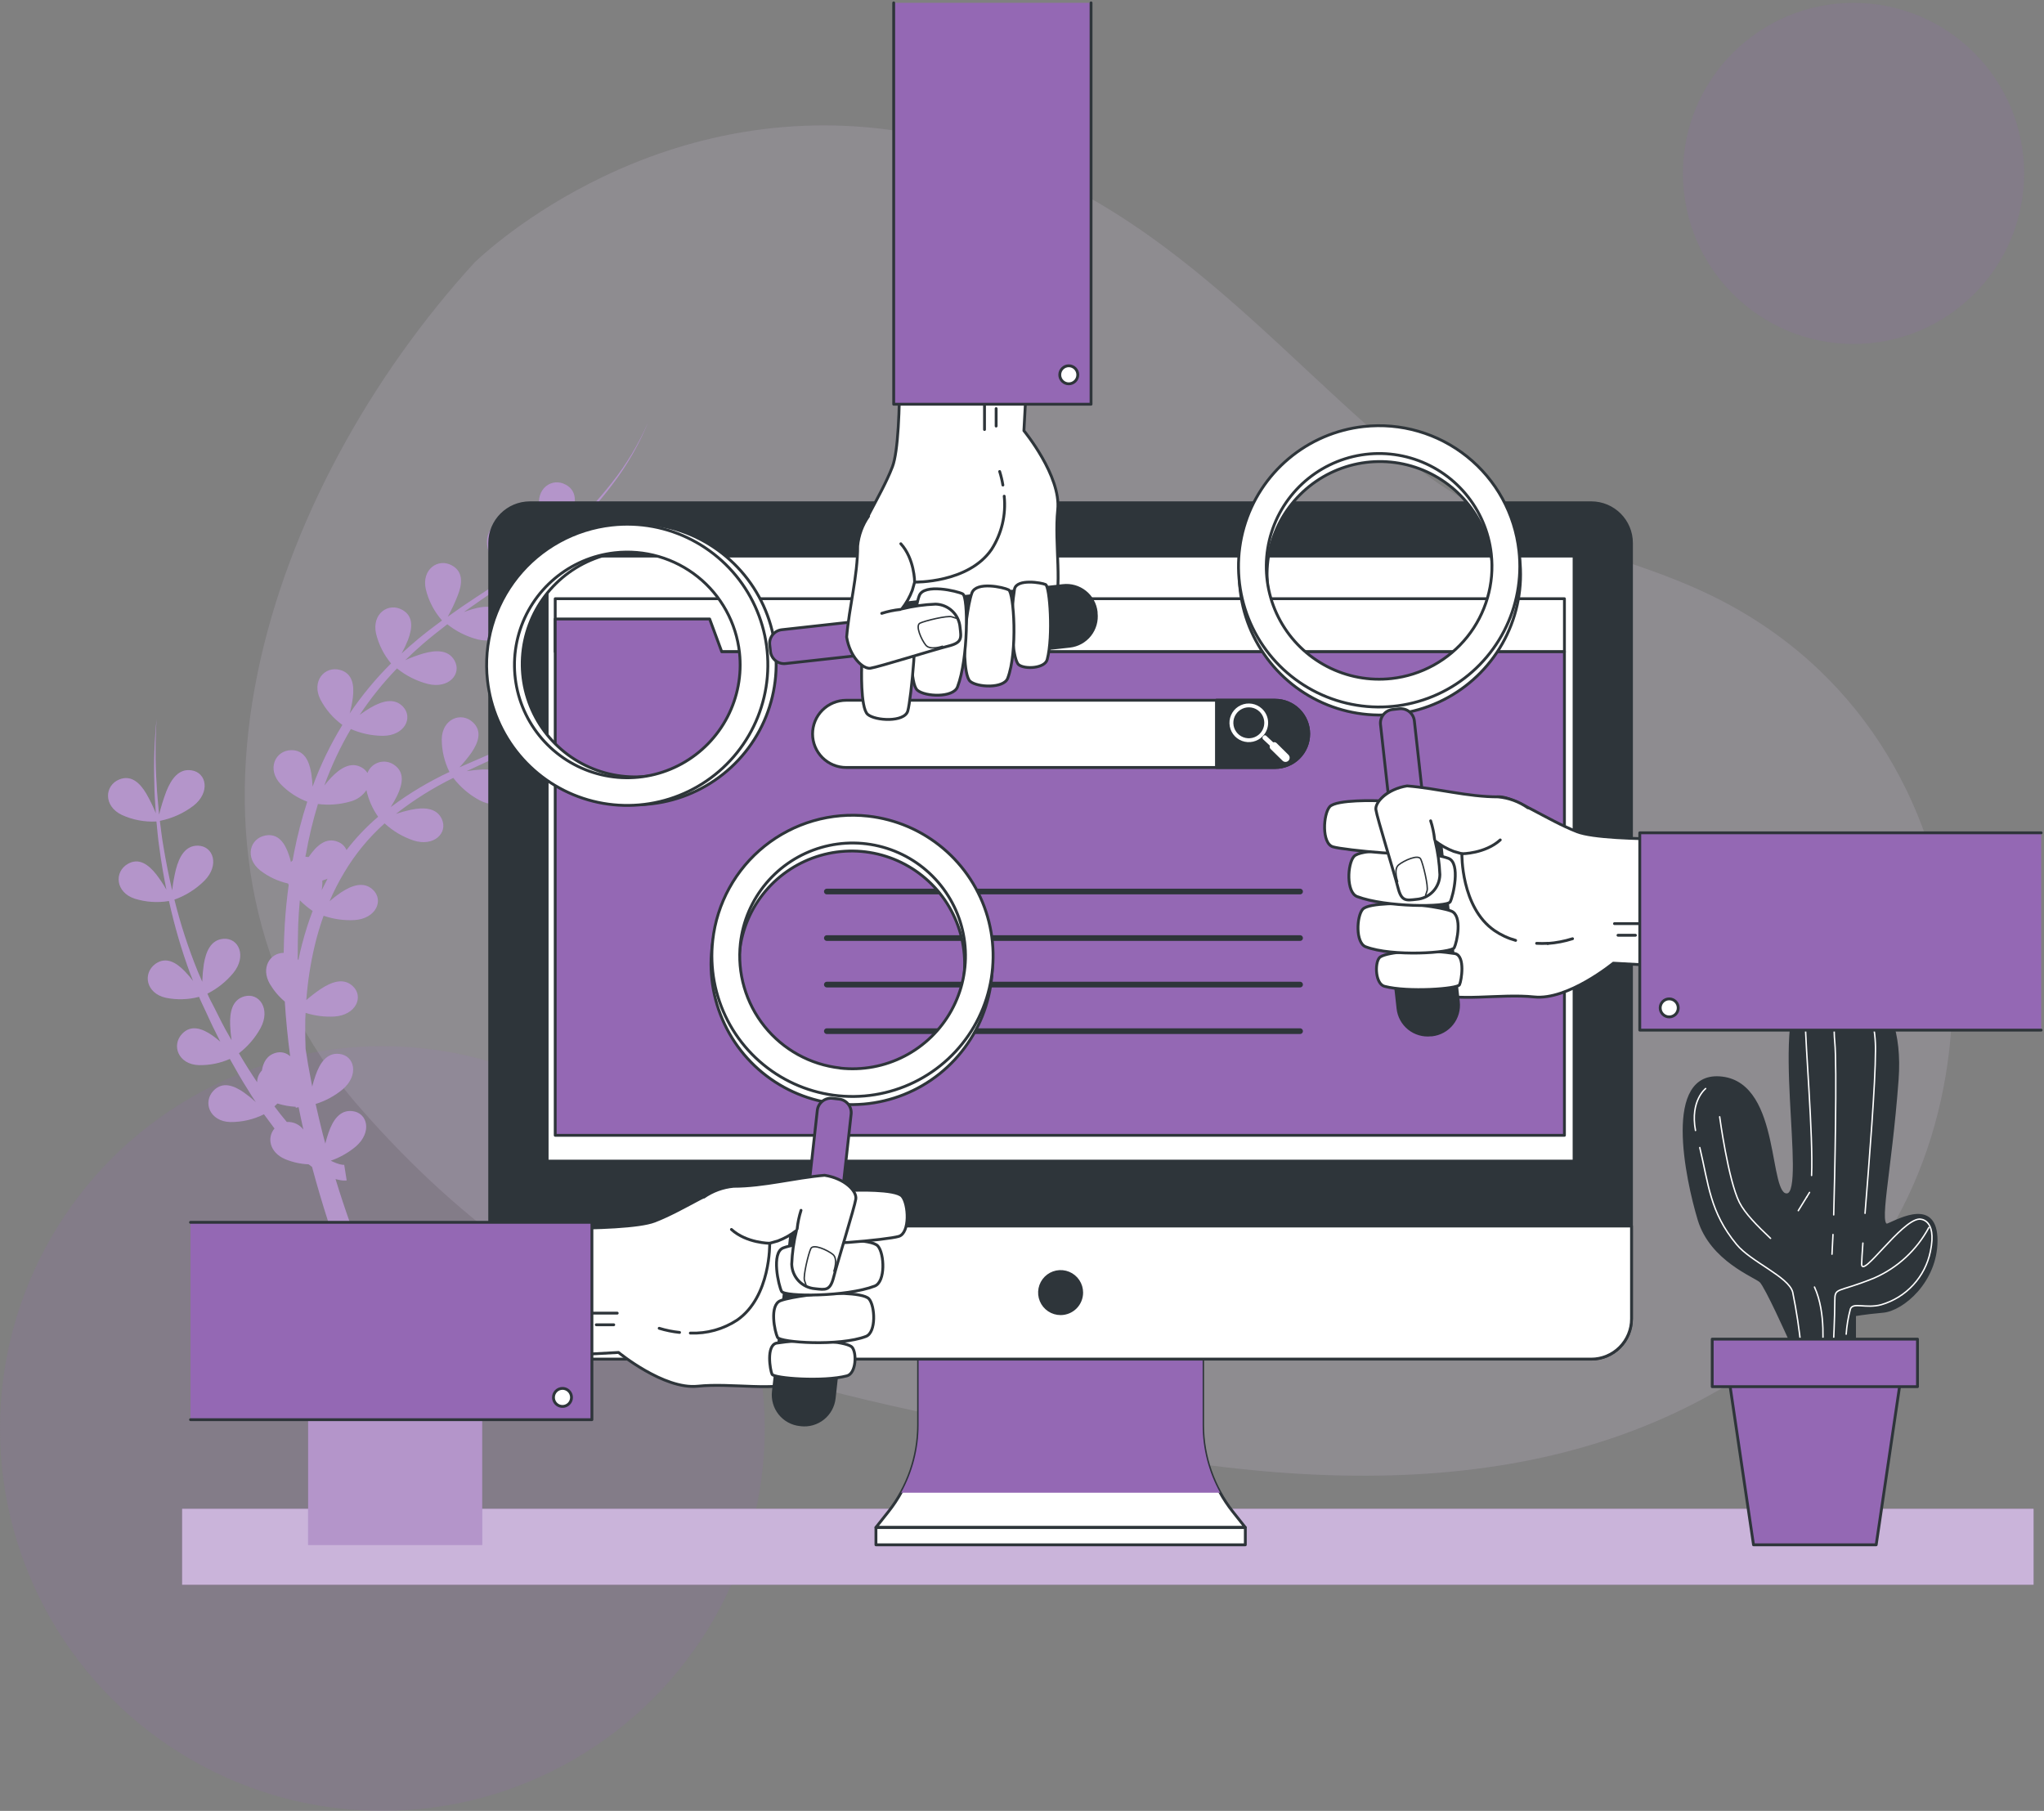 <svg width="719" height="637" viewBox="0 0 719 637" fill="none" xmlns="http://www.w3.org/2000/svg">
<rect x="0" y="0" width="719" height="637" fill="#808080" stroke="none"/>
<circle cx="652" cy="61" r="60" fill="#9468B4" fill-opacity="0.15"/>
<circle cx="134.5" cy="502.5" r="134.5" fill="#9468B4" fill-opacity="0.15"/>
<g opacity="0.15">
<path d="M126.22 389.202C203.436 477.707 281.404 488.912 391 509.886C500.595 530.86 581.068 516.365 640.366 462.911C708.832 401.125 706.127 259.584 601.357 209.187C568.627 193.406 529.651 188.63 500.979 166.437C446.223 124.088 401.937 58.194 314.034 45.82C226.13 33.446 166.865 92.41 166.865 92.41C94.675 171.464 49.004 300.63 126.22 389.202Z" fill="#9468B4"/>
<path opacity="0.7" d="M126.22 389.202C203.436 477.707 281.404 488.912 391 509.886C500.595 530.86 581.068 516.365 640.366 462.911C708.832 401.125 706.127 259.584 601.357 209.187C568.627 193.406 529.651 188.63 500.979 166.437C446.223 124.088 401.937 58.194 314.034 45.82C226.13 33.446 166.865 92.41 166.865 92.41C94.675 171.464 49.004 300.63 126.22 389.202Z" fill="white"/>
</g>
<path d="M715.328 530.726H64.066V557.444H715.328V530.726Z" fill="#9468B4"/>
<path opacity="0.5" d="M715.328 530.726H64.066V557.444H715.328V530.726Z" fill="white"/>
<path d="M217.647 243.353C214.462 244.392 211.335 245.602 208.279 246.977C209.949 245.758 211.619 244.489 213.289 243.203C220.724 237.223 227.8 230.811 234.48 223.999C226.641 231.614 218.27 238.662 209.431 245.09C210.65 242.973 211.721 240.775 212.638 238.51C214.308 234.352 214.608 230.161 210.65 227.94C205.758 225.201 199.846 229.293 201.399 236.289C202.347 240.196 204.194 243.827 206.793 246.893C201.025 250.886 195 254.496 188.758 257.698L188.174 257.998C189.493 255.713 190.659 253.342 191.664 250.901C193.233 246.76 193.634 242.552 189.66 240.347C184.767 237.592 178.856 241.7 180.425 248.697C181.357 252.551 183.163 256.139 185.702 259.184C178.204 262.874 170.456 266.014 162.741 269.42L161.622 269.921C163.128 268.304 164.528 266.592 165.814 264.795C168.318 261.121 169.671 257.147 166.331 254.057C162.223 250.25 155.494 252.855 155.393 260.069C155.398 264.05 156.324 267.977 158.099 271.541C150.879 274.914 144.02 279.01 137.626 283.765L137.425 283.932C138.29 282.561 139.082 281.145 139.797 279.69C141.684 275.666 142.385 271.524 138.577 269.003C137.804 268.471 136.92 268.121 135.991 267.98C135.063 267.839 134.115 267.91 133.218 268.188C132.321 268.466 131.499 268.944 130.813 269.585C130.128 270.227 129.596 271.015 129.259 271.892C128.758 271.109 128.076 270.456 127.272 269.988C123.448 267.784 119.691 270.172 116.468 273.545C115.633 274.43 114.798 275.382 114.08 276.317C116.566 269.417 119.691 262.764 123.415 256.445C126.961 257.994 130.784 258.806 134.653 258.833C142.268 258.833 145.474 252.488 141.734 248.547C138.694 245.357 134.419 246.576 130.378 248.914C129.048 249.69 127.76 250.537 126.521 251.452C130.392 245.622 134.785 240.155 139.646 235.121C142.832 237.697 146.533 239.559 150.501 240.581C157.898 242.401 162.541 237.041 159.869 232.315C157.698 228.474 153.189 228.625 148.764 229.91C146.646 230.544 144.571 231.314 142.552 232.215C144.572 230.244 146.66 228.357 148.781 226.487C151.553 224.116 154.425 221.828 157.347 219.59C160.489 222.098 164.125 223.913 168.018 224.917C175.416 226.738 180.058 221.377 177.386 216.651C175.215 212.811 170.706 212.961 166.264 214.247C165.229 214.547 164.177 214.915 163.158 215.299C167.016 212.543 170.923 209.855 174.848 207.183L178.471 204.695C181.737 207.43 185.57 209.404 189.693 210.473C197.091 212.293 201.75 206.933 199.078 202.207C196.89 198.366 192.398 198.516 187.956 199.802C186.209 200.337 184.489 200.954 182.796 201.656L185.034 199.986C186.403 199.001 187.773 197.999 189.109 196.947C190.779 195.694 192.365 194.308 193.985 192.972C194.92 192.237 195.805 191.453 196.69 190.651C199.969 193.415 203.827 195.407 207.979 196.479C215.376 198.299 220.019 192.939 217.347 188.213C215.176 184.372 210.667 184.523 206.242 185.808C203.76 186.575 201.329 187.495 198.961 188.564C201.984 185.758 204.906 182.836 207.678 179.797C207.862 179.58 208.029 179.363 208.229 179.162C209.415 177.843 210.584 176.507 211.719 175.121C212.855 173.735 214.324 171.915 215.56 170.245C220.634 163.584 224.812 156.285 227.984 148.536C224.659 156.193 220.342 163.38 215.142 169.911C210 176.469 204.259 182.535 197.993 188.029L197.308 188.614C198.731 186.19 199.992 183.674 201.082 181.083C202.668 176.941 203.052 172.733 199.078 170.529C194.202 167.773 188.274 171.881 189.843 178.878C190.852 183.021 192.865 186.853 195.705 190.033L194.235 191.302L192.565 192.738C191.597 193.523 190.595 194.275 189.593 195.026C189.059 195.427 188.541 195.844 187.923 196.245C186.504 197.297 185.068 198.316 183.615 199.318L181.527 200.737L179.156 202.407C180.542 200.042 181.759 197.581 182.796 195.043C184.383 190.885 184.767 186.693 180.809 184.489C175.917 181.734 169.988 185.842 171.558 192.839C172.526 196.858 174.445 200.586 177.152 203.71L175.482 204.845L168.986 209.103L167.701 209.938L164.077 212.36L162.507 213.412C160.837 214.564 159.167 215.733 157.497 216.935C158.839 214.532 160.011 212.038 161.004 209.471C162.674 205.33 162.975 201.121 159.017 198.917C154.124 196.162 148.213 200.27 149.783 207.267C150.763 211.34 152.724 215.111 155.494 218.255C152.655 220.342 149.849 222.479 147.144 224.717C145.157 226.387 143.203 228.057 141.283 229.86C142.119 228.313 142.866 226.718 143.52 225.084C145.09 220.926 145.491 216.735 141.517 214.531C136.624 211.775 130.712 215.883 132.282 222.88C133.214 226.734 135.019 230.322 137.559 233.367C132.15 238.742 127.279 244.631 123.014 250.951C123.498 249.128 123.866 247.277 124.116 245.407C124.651 240.999 124.016 236.857 119.624 235.655C114.214 234.169 109.471 239.579 112.694 246.025C114.548 249.573 117.2 252.643 120.442 254.992C116.236 261.863 112.723 269.135 109.955 276.701C109.883 275.119 109.727 273.541 109.488 271.975C108.736 267.583 106.966 263.793 102.407 263.876C96.797 263.993 93.774 270.556 98.7 275.799C101.327 278.538 104.534 280.655 108.085 281.995C106.186 287.835 104.641 293.786 103.459 299.813C103.259 300.764 103.109 301.716 102.925 302.668C102.725 302.852 102.524 303.035 102.341 303.236C102.14 302.418 101.906 301.566 101.639 300.781C100.237 296.573 97.899 293.083 93.407 293.884C87.896 294.853 85.909 301.766 91.587 306.225C94.472 308.428 97.798 309.982 101.339 310.784C101.339 310.951 101.472 311.101 101.556 311.268C100.938 315.794 100.47 320.352 100.186 324.928C99.969 328.268 99.853 331.758 99.786 335.181C95.01 335.181 91.637 340.425 94.926 346.102C96.314 348.456 98.093 350.557 100.186 352.314C100.587 358.743 101.222 365.173 102.073 371.552C101.398 370.927 100.572 370.489 99.676 370.281C98.78 370.073 97.845 370.103 96.963 370.366C93.958 371.184 92.605 373.606 92.121 376.578C91.051 377.685 90.453 379.163 90.451 380.703C88.213 377.363 86.093 374.023 84.038 370.499C87.174 368.096 89.773 365.064 91.67 361.599C95.26 354.919 91.202 349.058 85.976 350.477C81.701 351.646 80.766 355.988 80.966 360.647C81.033 362.414 81.2 364.176 81.467 365.924L79.263 362.05C77.426 358.71 75.923 355.37 74.119 352.03C73.685 351.212 73.301 350.36 72.95 349.526C76.469 347.753 79.579 345.268 82.085 342.228C86.877 336.317 83.988 329.821 78.578 330.238C74.169 330.589 72.416 334.68 71.681 339.289C71.395 341.299 71.216 343.322 71.147 345.351L69.577 341.727C66.234 333.507 63.483 325.058 61.344 316.445C65.327 315.034 68.944 312.752 71.932 309.765C77.292 304.338 75.071 297.608 69.644 297.475C65.235 297.375 63.081 301.265 61.879 305.824C61.29 308.244 60.849 310.698 60.56 313.172C59.391 308.229 58.389 303.219 57.554 298.143C56.986 295.037 56.619 291.881 56.235 288.741C60.515 287.893 64.546 286.083 68.024 283.448C74.036 278.772 72.717 271.758 67.34 270.973C62.981 270.289 60.343 273.879 58.572 278.204C57.536 280.932 56.666 283.72 55.968 286.554C55.633 282.913 55.249 279.256 55.082 275.599C54.581 268.048 54.581 260.473 55.082 252.922C54.32 260.466 54.058 268.053 54.298 275.632C54.298 279.122 54.598 282.596 54.815 286.086C53.861 283.713 52.745 281.409 51.475 279.189C49.204 275.365 46.165 272.51 41.957 274.18C36.764 276.317 36.313 283.498 42.825 286.637C46.645 288.392 50.835 289.188 55.032 288.958C55.333 292.081 55.6 295.187 56.068 298.276C56.719 303.286 57.554 308.095 58.539 312.955C57.471 311.093 56.282 309.302 54.982 307.594C52.227 304.104 48.854 301.633 44.963 303.887C40.103 306.676 40.571 313.907 47.434 316.127C51.318 317.334 55.431 317.609 59.441 316.929C61.346 325.636 63.851 334.201 66.939 342.562L67.924 345.067C67.04 343.897 66.087 342.782 65.068 341.727C61.979 338.521 58.389 336.4 54.665 339.055C50.106 342.395 51.325 349.409 58.339 350.978C62.209 351.762 66.208 351.648 70.028 350.644C70.379 351.496 70.729 352.314 71.147 353.183C72.817 356.623 74.303 360.146 76.056 363.519L77.509 366.442C76.641 365.69 75.739 364.972 74.804 364.304C71.164 361.749 67.223 360.347 64.083 363.636C60.209 367.694 62.714 374.44 69.928 374.658C73.683 374.745 77.412 374.004 80.849 372.487C82.92 376.227 85.04 379.918 87.345 383.541C88.197 384.927 89.015 386.297 89.983 387.666C88.673 386.468 87.29 385.353 85.842 384.326C82.202 381.771 78.261 380.369 75.105 383.658C71.247 387.716 73.752 394.463 80.966 394.68C85.089 394.729 89.165 393.796 92.856 391.958C94.058 393.628 95.294 395.298 96.563 396.967C93.874 400.09 94.759 405.317 100.22 407.705C102.872 408.81 105.699 409.438 108.569 409.559C108.903 409.826 109.237 410.093 109.605 410.343L109.772 410.477C113.223 423.369 117.314 436.071 122.045 448.584C124.049 453.911 126.204 459.188 128.424 464.431H108.386V543.451H169.621V464.365H137.024C134.236 458.27 131.547 452.108 129.042 445.879C124.951 435.659 121.244 425.272 118.021 414.735C118.569 414.897 119.127 415.025 119.691 415.119C120.433 415.27 121.193 415.303 121.945 415.219L121.077 409.726H120.492C120.144 409.676 119.799 409.609 119.457 409.525C118.686 409.304 117.932 409.025 117.203 408.69L116.334 408.289C119.557 407.166 122.55 405.469 125.168 403.28C130.963 398.27 129.326 391.423 123.916 390.839C119.541 390.355 117.069 394.062 115.566 398.454C115.115 399.706 114.748 401.009 114.431 402.278C114.113 401.109 113.796 399.94 113.496 398.771C112.611 395.314 111.826 391.824 111.024 388.334C114.522 387.243 117.772 385.479 120.593 383.141C126.387 378.131 124.734 371.301 119.34 370.717C114.948 370.232 112.494 373.939 110.991 378.331C110.54 379.6 110.156 380.92 109.822 382.222C109.321 379.684 108.837 377.129 108.386 374.574C108.068 372.687 107.768 370.783 107.484 368.88C107.384 366.174 107.334 363.469 107.367 360.747C107.367 359.261 107.367 357.775 107.501 356.289C110.775 357.323 114.208 357.759 117.637 357.574C125.252 357.073 128.057 350.561 124.083 346.87C120.843 343.848 116.652 345.351 112.761 347.922C111.016 349.108 109.343 350.396 107.751 351.78C108.22 345.424 109.186 339.115 110.64 332.91C111.492 329.255 112.557 325.653 113.83 322.122C117.321 323.326 121.013 323.842 124.701 323.642C132.315 323.158 135.121 316.645 131.146 312.938C127.924 309.932 123.715 311.418 119.824 314.007C118.466 314.94 117.162 315.949 115.917 317.029C117.385 313.575 119.093 310.227 121.027 307.01C124.862 300.519 129.672 294.656 135.288 289.626C138.198 292.311 141.64 294.353 145.391 295.621C152.638 297.992 157.664 292.983 155.41 288.073C153.523 284.082 149.081 283.898 144.506 284.85C142.742 285.227 141.003 285.706 139.296 286.286L139.412 286.186C145.644 281.324 152.359 277.116 159.451 273.628C161.954 276.905 165.132 279.604 168.769 281.544C175.549 285.034 181.31 280.893 179.807 275.682C178.588 271.441 174.23 270.556 169.571 270.673C167.741 270.772 165.918 270.973 164.11 271.274C171.642 267.717 179.323 264.361 186.737 260.436H186.904C190.224 263.302 194.162 265.36 198.41 266.448C205.808 268.285 210.45 262.908 207.778 258.098C205.607 254.258 201.099 254.425 196.673 255.694C195.421 256.061 194.169 256.512 192.95 256.98C197.901 254.102 202.7 250.969 207.327 247.595L207.711 248.012V247.795C211.064 250.686 215.034 252.771 219.317 253.89C226.698 255.71 231.357 250.35 228.685 245.541C226.581 241.917 222.139 242.067 217.647 243.353ZM100.888 394.663C99.368 392.893 97.932 391.039 96.529 389.169C96.863 388.868 97.231 388.534 97.598 388.167C99.685 388.817 101.845 389.204 104.027 389.319V389.67L105.046 389.453C105.58 392.091 106.131 394.713 106.716 397.335C106.037 396.447 105.151 395.738 104.135 395.273C103.119 394.807 102.004 394.597 100.888 394.663ZM106.332 331.791C105.814 333.762 105.38 335.732 104.962 337.719L104.712 337.369C104.712 333.294 104.773 329.231 104.896 325.178C105.012 322.34 105.213 319.517 105.463 316.679C106.837 318.078 108.348 319.337 109.972 320.436C108.559 324.152 107.349 327.943 106.348 331.791H106.332ZM113.178 313.088C113.278 312.354 113.362 311.602 113.395 310.867V309.748C113.997 309.565 114.614 309.348 115.216 309.097C114.548 310.416 113.846 311.752 113.195 313.088H113.178ZM121.878 298.978C121.59 298.317 121.17 297.722 120.645 297.228C120.12 296.734 119.5 296.352 118.823 296.105C114.698 294.435 111.358 297.441 108.703 301.282L108.569 301.466H108.302C108.022 301.402 107.737 301.363 107.451 301.349C107.431 301.114 107.471 300.879 107.567 300.664C108.625 294.632 110.052 288.67 111.842 282.813C115.676 283.3 119.568 282.998 123.281 281.928C125.575 281.325 127.57 279.906 128.892 277.937C129.627 281.304 131.03 284.489 133.017 287.305C128.909 290.799 125.181 294.717 121.895 298.994L121.878 298.978Z" fill="#9468B4"/>
<path opacity="0.3" d="M217.647 243.353C214.462 244.392 211.335 245.602 208.279 246.977C209.949 245.758 211.619 244.489 213.289 243.203C220.724 237.223 227.8 230.811 234.48 223.999C226.641 231.614 218.27 238.662 209.431 245.09C210.65 242.973 211.721 240.775 212.638 238.51C214.308 234.352 214.608 230.161 210.65 227.94C205.758 225.201 199.846 229.293 201.399 236.289C202.347 240.196 204.194 243.827 206.793 246.893C201.025 250.886 195 254.496 188.758 257.698L188.174 257.998C189.493 255.713 190.659 253.342 191.664 250.901C193.233 246.76 193.634 242.552 189.66 240.347C184.767 237.592 178.856 241.7 180.425 248.697C181.357 252.551 183.163 256.139 185.702 259.184C178.204 262.874 170.456 266.014 162.741 269.42L161.622 269.921C163.128 268.304 164.528 266.592 165.814 264.795C168.318 261.121 169.671 257.147 166.331 254.057C162.223 250.25 155.494 252.855 155.393 260.069C155.398 264.05 156.324 267.977 158.099 271.541C150.879 274.914 144.02 279.01 137.626 283.765L137.425 283.932C138.29 282.561 139.082 281.145 139.797 279.69C141.684 275.666 142.385 271.524 138.577 269.003C137.804 268.471 136.92 268.121 135.991 267.98C135.063 267.839 134.115 267.91 133.218 268.188C132.321 268.466 131.499 268.944 130.813 269.585C130.128 270.227 129.596 271.015 129.259 271.892C128.758 271.109 128.076 270.456 127.272 269.988C123.448 267.784 119.691 270.172 116.468 273.545C115.633 274.43 114.798 275.382 114.08 276.317C116.566 269.417 119.691 262.764 123.415 256.445C126.961 257.994 130.784 258.806 134.653 258.833C142.268 258.833 145.474 252.488 141.734 248.547C138.694 245.357 134.419 246.576 130.378 248.914C129.048 249.69 127.76 250.537 126.521 251.452C130.392 245.622 134.785 240.155 139.646 235.121C142.832 237.697 146.533 239.559 150.501 240.581C157.898 242.401 162.541 237.041 159.869 232.315C157.698 228.474 153.189 228.625 148.764 229.91C146.646 230.544 144.571 231.314 142.552 232.215C144.572 230.244 146.66 228.357 148.781 226.487C151.553 224.116 154.425 221.828 157.347 219.59C160.489 222.098 164.125 223.913 168.018 224.917C175.416 226.738 180.058 221.377 177.386 216.651C175.215 212.811 170.706 212.961 166.264 214.247C165.229 214.547 164.177 214.915 163.158 215.299C167.016 212.543 170.923 209.855 174.848 207.183L178.471 204.695C181.737 207.43 185.57 209.404 189.693 210.473C197.091 212.293 201.75 206.933 199.078 202.207C196.89 198.366 192.398 198.516 187.956 199.802C186.209 200.337 184.489 200.954 182.796 201.656L185.034 199.986C186.403 199.001 187.773 197.999 189.109 196.947C190.779 195.694 192.365 194.308 193.985 192.972C194.92 192.237 195.805 191.453 196.69 190.651C199.969 193.415 203.827 195.407 207.979 196.479C215.376 198.299 220.019 192.939 217.347 188.213C215.176 184.372 210.667 184.523 206.242 185.808C203.76 186.575 201.329 187.495 198.961 188.564C201.984 185.758 204.906 182.836 207.678 179.797C207.862 179.58 208.029 179.363 208.229 179.162C209.415 177.843 210.584 176.507 211.719 175.121C212.855 173.735 214.324 171.915 215.56 170.245C220.634 163.584 224.812 156.285 227.984 148.536C224.659 156.193 220.342 163.38 215.142 169.911C210 176.469 204.259 182.535 197.993 188.029L197.308 188.614C198.731 186.19 199.992 183.674 201.082 181.083C202.668 176.941 203.052 172.733 199.078 170.529C194.202 167.773 188.274 171.881 189.843 178.878C190.852 183.021 192.865 186.853 195.705 190.033L194.235 191.302L192.565 192.738C191.597 193.523 190.595 194.275 189.593 195.026C189.059 195.427 188.541 195.844 187.923 196.245C186.504 197.297 185.068 198.316 183.615 199.318L181.527 200.737L179.156 202.407C180.542 200.042 181.759 197.581 182.796 195.043C184.383 190.885 184.767 186.693 180.809 184.489C175.917 181.734 169.988 185.842 171.558 192.839C172.526 196.858 174.445 200.586 177.152 203.71L175.482 204.845L168.986 209.103L167.701 209.938L164.077 212.36L162.507 213.412C160.837 214.564 159.167 215.733 157.497 216.935C158.839 214.532 160.011 212.038 161.004 209.471C162.674 205.33 162.975 201.121 159.017 198.917C154.124 196.162 148.213 200.27 149.783 207.267C150.763 211.34 152.724 215.111 155.494 218.255C152.655 220.342 149.849 222.479 147.144 224.717C145.157 226.387 143.203 228.057 141.283 229.86C142.119 228.313 142.866 226.718 143.52 225.084C145.09 220.926 145.491 216.735 141.517 214.531C136.624 211.775 130.712 215.883 132.282 222.88C133.214 226.734 135.019 230.322 137.559 233.367C132.15 238.742 127.279 244.631 123.014 250.951C123.498 249.128 123.866 247.277 124.116 245.407C124.651 240.999 124.016 236.857 119.624 235.655C114.214 234.169 109.471 239.579 112.694 246.025C114.548 249.573 117.2 252.643 120.442 254.992C116.236 261.863 112.723 269.135 109.955 276.701C109.883 275.119 109.727 273.541 109.488 271.975C108.736 267.583 106.966 263.793 102.407 263.876C96.797 263.993 93.774 270.556 98.7 275.799C101.327 278.538 104.534 280.655 108.085 281.995C106.186 287.835 104.641 293.786 103.459 299.813C103.259 300.764 103.109 301.716 102.925 302.668C102.725 302.852 102.524 303.035 102.341 303.236C102.14 302.418 101.906 301.566 101.639 300.781C100.237 296.573 97.899 293.083 93.407 293.884C87.896 294.853 85.909 301.766 91.587 306.225C94.472 308.428 97.798 309.982 101.339 310.784C101.339 310.951 101.472 311.101 101.556 311.268C100.938 315.794 100.47 320.352 100.186 324.928C99.969 328.268 99.853 331.758 99.786 335.181C95.01 335.181 91.637 340.425 94.926 346.102C96.314 348.456 98.093 350.557 100.186 352.314C100.587 358.743 101.222 365.173 102.073 371.552C101.398 370.927 100.572 370.489 99.676 370.281C98.78 370.073 97.845 370.103 96.963 370.366C93.958 371.184 92.605 373.606 92.121 376.578C91.051 377.685 90.453 379.163 90.451 380.703C88.213 377.363 86.093 374.023 84.038 370.499C87.174 368.096 89.773 365.064 91.67 361.599C95.26 354.919 91.202 349.058 85.976 350.477C81.701 351.646 80.766 355.988 80.966 360.647C81.033 362.414 81.2 364.176 81.467 365.924L79.263 362.05C77.426 358.71 75.923 355.37 74.119 352.03C73.685 351.212 73.301 350.36 72.95 349.526C76.469 347.753 79.579 345.268 82.085 342.228C86.877 336.317 83.988 329.821 78.578 330.238C74.169 330.589 72.416 334.68 71.681 339.289C71.395 341.299 71.216 343.322 71.147 345.351L69.577 341.727C66.234 333.507 63.483 325.058 61.344 316.445C65.327 315.034 68.944 312.752 71.932 309.765C77.292 304.338 75.071 297.608 69.644 297.475C65.235 297.375 63.081 301.265 61.879 305.824C61.29 308.244 60.849 310.698 60.56 313.172C59.391 308.229 58.389 303.219 57.554 298.143C56.986 295.037 56.619 291.881 56.235 288.741C60.515 287.893 64.546 286.083 68.024 283.448C74.036 278.772 72.717 271.758 67.34 270.973C62.981 270.289 60.343 273.879 58.572 278.204C57.536 280.932 56.666 283.72 55.968 286.554C55.633 282.913 55.249 279.256 55.082 275.599C54.581 268.048 54.581 260.473 55.082 252.922C54.32 260.466 54.058 268.053 54.298 275.632C54.298 279.122 54.598 282.596 54.815 286.086C53.861 283.713 52.745 281.409 51.475 279.189C49.204 275.365 46.165 272.51 41.957 274.18C36.764 276.317 36.313 283.498 42.825 286.637C46.645 288.392 50.835 289.188 55.032 288.958C55.333 292.081 55.6 295.187 56.068 298.276C56.719 303.286 57.554 308.095 58.539 312.955C57.471 311.093 56.282 309.302 54.982 307.594C52.227 304.104 48.854 301.633 44.963 303.887C40.103 306.676 40.571 313.907 47.434 316.127C51.318 317.334 55.431 317.609 59.441 316.929C61.346 325.636 63.851 334.201 66.939 342.562L67.924 345.067C67.04 343.897 66.087 342.782 65.068 341.727C61.979 338.521 58.389 336.4 54.665 339.055C50.106 342.395 51.325 349.409 58.339 350.978C62.209 351.762 66.208 351.648 70.028 350.644C70.379 351.496 70.729 352.314 71.147 353.183C72.817 356.623 74.303 360.146 76.056 363.519L77.509 366.442C76.641 365.69 75.739 364.972 74.804 364.304C71.164 361.749 67.223 360.347 64.083 363.636C60.209 367.694 62.714 374.44 69.928 374.658C73.683 374.745 77.412 374.004 80.849 372.487C82.92 376.227 85.04 379.918 87.345 383.541C88.197 384.927 89.015 386.297 89.983 387.666C88.673 386.468 87.29 385.353 85.842 384.326C82.202 381.771 78.261 380.369 75.105 383.658C71.247 387.716 73.752 394.463 80.966 394.68C85.089 394.729 89.165 393.796 92.856 391.958C94.058 393.628 95.294 395.298 96.563 396.967C93.874 400.09 94.759 405.317 100.22 407.705C102.872 408.81 105.699 409.438 108.569 409.559C108.903 409.826 109.237 410.093 109.605 410.343L109.772 410.477C113.223 423.369 117.314 436.071 122.045 448.584C124.049 453.911 126.204 459.188 128.424 464.431H108.386V543.451H169.621V464.365H137.024C134.236 458.27 131.547 452.108 129.042 445.879C124.951 435.659 121.244 425.272 118.021 414.735C118.569 414.897 119.127 415.025 119.691 415.119C120.433 415.27 121.193 415.303 121.945 415.219L121.077 409.726H120.492C120.144 409.676 119.799 409.609 119.457 409.525C118.686 409.304 117.932 409.025 117.203 408.69L116.334 408.289C119.557 407.166 122.55 405.469 125.168 403.28C130.963 398.27 129.326 391.423 123.916 390.839C119.541 390.355 117.069 394.062 115.566 398.454C115.115 399.706 114.748 401.009 114.431 402.278C114.113 401.109 113.796 399.94 113.496 398.771C112.611 395.314 111.826 391.824 111.024 388.334C114.522 387.243 117.772 385.479 120.593 383.141C126.387 378.131 124.734 371.301 119.34 370.717C114.948 370.232 112.494 373.939 110.991 378.331C110.54 379.6 110.156 380.92 109.822 382.222C109.321 379.684 108.837 377.129 108.386 374.574C108.068 372.687 107.768 370.783 107.484 368.88C107.384 366.174 107.334 363.469 107.367 360.747C107.367 359.261 107.367 357.775 107.501 356.289C110.775 357.323 114.208 357.759 117.637 357.574C125.252 357.073 128.057 350.561 124.083 346.87C120.843 343.848 116.652 345.351 112.761 347.922C111.016 349.108 109.343 350.396 107.751 351.78C108.22 345.424 109.186 339.115 110.64 332.91C111.492 329.255 112.557 325.653 113.83 322.122C117.321 323.326 121.013 323.842 124.701 323.642C132.315 323.158 135.121 316.645 131.146 312.938C127.924 309.932 123.715 311.418 119.824 314.007C118.466 314.94 117.162 315.949 115.917 317.029C117.385 313.575 119.093 310.227 121.027 307.01C124.862 300.519 129.672 294.656 135.288 289.626C138.198 292.311 141.64 294.353 145.391 295.621C152.638 297.992 157.664 292.983 155.41 288.073C153.523 284.082 149.081 283.898 144.506 284.85C142.742 285.227 141.003 285.706 139.296 286.286L139.412 286.186C145.644 281.324 152.359 277.116 159.451 273.628C161.954 276.905 165.132 279.604 168.769 281.544C175.549 285.034 181.31 280.893 179.807 275.682C178.588 271.441 174.23 270.556 169.571 270.673C167.741 270.772 165.918 270.973 164.11 271.274C171.642 267.717 179.323 264.361 186.737 260.436H186.904C190.224 263.302 194.162 265.36 198.41 266.448C205.808 268.285 210.45 262.908 207.778 258.098C205.607 254.258 201.099 254.425 196.673 255.694C195.421 256.061 194.169 256.512 192.95 256.98C197.901 254.102 202.7 250.969 207.327 247.595L207.711 248.012V247.795C211.064 250.686 215.034 252.771 219.317 253.89C226.698 255.71 231.357 250.35 228.685 245.541C226.581 241.917 222.139 242.067 217.647 243.353ZM100.888 394.663C99.368 392.893 97.932 391.039 96.529 389.169C96.863 388.868 97.231 388.534 97.598 388.167C99.685 388.817 101.845 389.204 104.027 389.319V389.67L105.046 389.453C105.58 392.091 106.131 394.713 106.716 397.335C106.037 396.447 105.151 395.738 104.135 395.273C103.119 394.807 102.004 394.597 100.888 394.663ZM106.332 331.791C105.814 333.762 105.38 335.732 104.962 337.719L104.712 337.369C104.712 333.294 104.773 329.231 104.896 325.178C105.012 322.34 105.213 319.517 105.463 316.679C106.837 318.078 108.348 319.337 109.972 320.436C108.559 324.152 107.349 327.943 106.348 331.791H106.332ZM113.178 313.088C113.278 312.354 113.362 311.602 113.395 310.867V309.748C113.997 309.565 114.614 309.348 115.216 309.097C114.548 310.416 113.846 311.752 113.195 313.088H113.178ZM121.878 298.978C121.59 298.317 121.17 297.722 120.645 297.228C120.12 296.734 119.5 296.352 118.823 296.105C114.698 294.435 111.358 297.441 108.703 301.282L108.569 301.466H108.302C108.022 301.402 107.737 301.363 107.451 301.349C107.431 301.114 107.471 300.879 107.567 300.664C108.625 294.632 110.052 288.67 111.842 282.813C115.676 283.3 119.568 282.998 123.281 281.928C125.575 281.325 127.57 279.906 128.892 277.937C129.627 281.304 131.03 284.489 133.017 287.305C128.909 290.799 125.181 294.717 121.895 298.994L121.878 298.978Z" fill="white"/>
<path d="M629.395 470.593C629.395 470.593 621.313 452.542 619.376 450.688C617.439 448.835 601.959 443.224 597.667 428.979C593.375 414.735 585.226 376.712 605.766 379.2C626.306 381.688 621.313 421.515 628.777 420.263C636.242 419.01 622.565 355.571 635.624 346.787C648.683 338.003 669.84 346.169 667.352 379.767C664.864 413.366 659.888 432.637 664.246 430.783C668.604 428.929 681.045 422.066 681.045 436.377C681.045 450.688 669.222 460.641 662.376 461.259C655.529 461.877 652.356 462.511 652.356 462.511V471.829L629.395 470.593Z" fill="#2E353A" stroke="#2E353A" stroke-linecap="round" stroke-linejoin="round"/>
<path d="M622.815 435.609C618.123 431.167 613.815 426.859 611.827 422.901C607.887 415.002 604.914 392.843 604.914 392.843" stroke="white" stroke-width="0.5" stroke-linecap="round" stroke-linejoin="round"/>
<path d="M597.917 403.664C601.023 416.606 601.458 426.358 610.843 437.713C615.852 443.859 629.111 449.069 630.597 454.496C631.927 461.026 632.925 467.62 633.587 474.251L641.001 474.752C641.001 474.752 642.504 461.894 638.262 452.726" stroke="white" stroke-width="0.5" stroke-linecap="round" stroke-linejoin="round"/>
<path d="M599.988 382.907C599.988 382.907 594.444 387.166 596.414 397.652" stroke="white" stroke-width="0.5" stroke-linecap="round" stroke-linejoin="round"/>
<path d="M635.507 421.098L632.568 425.857" stroke="white" stroke-width="0.5" stroke-linecap="round" stroke-linejoin="round"/>
<path d="M636.526 419.444L635.507 421.098" stroke="white" stroke-width="0.5" stroke-linecap="round" stroke-linejoin="round"/>
<path d="M646.394 348.34C646.394 348.34 635.039 347.856 635.039 358.71C635.039 367.878 637.845 399.172 637.243 413.483" stroke="white" stroke-width="0.5" stroke-linecap="round" stroke-linejoin="round"/>
<path d="M655.295 437.262C655.028 440.986 654.861 443.625 654.861 444.627C654.861 450.054 668.671 429.313 675.1 428.829C675.1 428.829 681.512 428.328 679.041 440.185C678.142 444.586 676.059 448.658 673.016 451.963C669.973 455.267 666.086 457.679 661.774 458.938C656.33 460.424 651.888 457.952 650.903 460.424C650.117 463.329 649.619 466.305 649.417 469.308" stroke="white" stroke-width="0.5" stroke-linecap="round" stroke-linejoin="round"/>
<path d="M658.518 358.644C659.377 362.225 659.781 365.899 659.721 369.581C659.721 381.137 657.516 408.39 656.047 426.792" stroke="white" stroke-width="0.5" stroke-linecap="round" stroke-linejoin="round"/>
<path d="M652.807 349.342C654.29 350.192 655.492 351.457 656.264 352.982" stroke="white" stroke-width="0.5" stroke-linecap="round" stroke-linejoin="round"/>
<path d="M644.775 434.257L644.424 441.17" stroke="white" stroke-width="0.5" stroke-linecap="round" stroke-linejoin="round"/>
<path d="M647.38 355.253C647.38 355.253 644.424 356.238 645.409 366.608C646.228 375.175 645.409 414.067 645.025 427.343" stroke="white" stroke-width="0.5" stroke-linecap="round" stroke-linejoin="round"/>
<path d="M678.49 431.785C674.255 439.71 667.472 445.976 659.236 449.57C645.877 454.997 645.409 452.525 645.409 457.919C645.409 463.313 644.908 473.232 644.908 473.232" stroke="white" stroke-width="0.5" stroke-linecap="round" stroke-linejoin="round"/>
<path d="M659.971 543.401H616.82L607.586 480.896H669.205L659.971 543.401Z" fill="#9468B4" stroke="#2E353A" stroke-linecap="round" stroke-linejoin="round"/>
<path d="M674.499 471.045H602.292V487.777H674.499V471.045Z" fill="#9468B4" stroke="#2E353A" stroke-linecap="round" stroke-linejoin="round"/>
<path d="M423.045 501.319V467.387H323.118V501.319C323.102 512.372 319.36 523.097 312.498 531.761L308.123 537.272H438.041L433.666 531.761C426.803 523.097 423.061 512.372 423.045 501.319Z" fill="white" stroke="#2E353A" stroke-linecap="round" stroke-linejoin="round"/>
<path d="M316.973 525.082H429.191C425.162 517.81 423.047 509.633 423.045 501.319V467.387H323.118V501.319C323.116 509.633 321.002 517.81 316.973 525.082Z" fill="#9468B4"/>
<path d="M559.727 176.857H186.42C178.599 176.857 172.259 183.197 172.259 191.018V463.93C172.259 471.751 178.599 478.091 186.42 478.091H559.727C567.547 478.091 573.887 471.751 573.887 463.93V191.018C573.887 183.197 567.547 176.857 559.727 176.857Z" fill="#2E353A" stroke="#2E353A" stroke-linecap="round" stroke-linejoin="round"/>
<path d="M172.259 431.268H573.904V463.914C573.904 467.67 572.412 471.272 569.756 473.927C567.101 476.583 563.499 478.075 559.743 478.075H186.437C182.681 478.075 179.079 476.583 176.424 473.927C173.768 471.272 172.276 467.67 172.276 463.914V431.268H172.259Z" fill="white" stroke="#2E353A" stroke-linecap="round" stroke-linejoin="round"/>
<path d="M553.698 195.61H192.465V408.423H553.698V195.61Z" fill="white" stroke="#2E353A" stroke-linecap="round" stroke-linejoin="round"/>
<path d="M380.496 454.679C380.496 453.213 380.061 451.779 379.247 450.56C378.432 449.341 377.274 448.39 375.919 447.829C374.564 447.268 373.074 447.121 371.635 447.407C370.197 447.693 368.876 448.399 367.839 449.436C366.802 450.473 366.096 451.794 365.81 453.233C365.524 454.671 365.671 456.162 366.232 457.516C366.793 458.871 367.743 460.029 368.963 460.844C370.182 461.659 371.615 462.093 373.082 462.093C375.048 462.093 376.934 461.312 378.325 459.922C379.715 458.531 380.496 456.645 380.496 454.679Z" fill="#2E353A" stroke="#2E353A" stroke-linecap="round" stroke-linejoin="round"/>
<path d="M438.058 537.339H308.123V543.401H438.058V537.339Z" fill="white" stroke="#2E353A" stroke-linecap="round" stroke-linejoin="round"/>
<path d="M550.308 210.605H195.304V229.258H550.308V210.605Z" fill="white" stroke="#2E353A" stroke-linecap="round" stroke-linejoin="round"/>
<path d="M253.884 229.259L249.626 217.736H195.304V229.259V244.538V399.355H550.308V229.259H253.884Z" fill="#9468B4" stroke="#2E353A" stroke-linecap="round" stroke-linejoin="round"/>
<path d="M290.855 313.605H457.311" stroke="#2E353A" stroke-width="2" stroke-linecap="round" stroke-linejoin="round"/>
<path d="M290.855 329.971H457.311" stroke="#2E353A" stroke-width="2" stroke-linecap="round" stroke-linejoin="round"/>
<path d="M290.855 346.336H457.311" stroke="#2E353A" stroke-width="2" stroke-linecap="round" stroke-linejoin="round"/>
<path d="M290.855 362.718H457.311" stroke="#2E353A" stroke-width="2" stroke-linecap="round" stroke-linejoin="round"/>
<path d="M448.511 269.971H297.669C296.116 269.973 294.578 269.67 293.143 269.077C291.708 268.485 290.403 267.616 289.304 266.52C288.204 265.424 287.332 264.122 286.735 262.688C286.139 261.254 285.831 259.717 285.829 258.165C285.827 256.612 286.131 255.074 286.723 253.639C287.315 252.204 288.184 250.899 289.28 249.8C290.376 248.7 291.679 247.828 293.112 247.232C294.546 246.635 296.083 246.327 297.635 246.325H448.511C450.066 246.323 451.607 246.628 453.044 247.222C454.482 247.816 455.788 248.688 456.888 249.788C457.988 250.888 458.86 252.194 459.454 253.631C460.048 255.069 460.353 256.609 460.351 258.165C460.348 259.717 460.04 261.254 459.444 262.688C458.848 264.122 457.975 265.424 456.876 266.52C455.777 267.616 454.472 268.485 453.037 269.077C451.601 269.67 450.064 269.973 448.511 269.971Z" fill="white" stroke="#2E353A" stroke-linecap="round" stroke-linejoin="round"/>
<path d="M448.511 269.971H427.904V246.292H448.511C450.066 246.29 451.607 246.595 453.044 247.189C454.482 247.783 455.788 248.655 456.888 249.755C457.987 250.855 458.86 252.161 459.454 253.598C460.048 255.036 460.353 256.576 460.351 258.132C460.353 259.687 460.048 261.228 459.454 262.665C458.86 264.102 457.987 265.409 456.888 266.508C455.788 267.608 454.482 268.48 453.044 269.074C451.607 269.669 450.066 269.973 448.511 269.971Z" fill="#2E353A" stroke="#2E353A" stroke-linecap="round" stroke-linejoin="round"/>
<path d="M443.919 249.298C442.938 248.378 441.706 247.771 440.38 247.552C439.053 247.333 437.691 247.512 436.467 248.067C435.242 248.622 434.21 249.528 433.5 250.67C432.79 251.811 432.435 253.138 432.479 254.482C432.524 255.826 432.966 257.126 433.749 258.219C434.533 259.311 435.623 260.147 436.881 260.62C438.14 261.093 439.511 261.182 440.82 260.875C442.129 260.569 443.318 259.882 444.236 258.9C444.848 258.252 445.326 257.489 445.642 256.656C445.958 255.823 446.107 254.935 446.079 254.045C446.051 253.154 445.847 252.277 445.479 251.466C445.111 250.654 444.587 249.923 443.936 249.314L443.919 249.298ZM443.251 257.981C442.513 258.764 441.561 259.311 440.513 259.553C439.465 259.795 438.369 259.721 437.363 259.34C436.357 258.96 435.486 258.29 434.861 257.415C434.235 256.54 433.882 255.5 433.847 254.425C433.813 253.35 434.097 252.289 434.664 251.375C435.232 250.462 436.057 249.737 437.037 249.292C438.016 248.847 439.105 248.702 440.166 248.876C441.228 249.049 442.214 249.533 443 250.266C444.056 251.256 444.676 252.625 444.723 254.072C444.77 255.518 444.24 256.925 443.251 257.981Z" fill="white"/>
<path d="M449.029 261.371C448.88 261.225 448.692 261.126 448.487 261.084C448.283 261.043 448.071 261.061 447.877 261.137L445.422 258.833C445.297 258.71 445.129 258.642 444.954 258.642C444.78 258.642 444.612 258.71 444.487 258.833L444.27 259.066C444.15 259.196 444.083 259.366 444.083 259.542C444.083 259.719 444.15 259.889 444.27 260.018L446.691 262.289C446.619 262.496 446.608 262.719 446.658 262.932C446.709 263.145 446.818 263.339 446.975 263.492L451.15 267.583C451.425 267.856 451.797 268.009 452.185 268.009C452.573 268.009 452.945 267.856 453.22 267.583C453.494 267.308 453.647 266.935 453.647 266.547C453.647 266.16 453.494 265.787 453.22 265.512L449.029 261.371Z" fill="white"/>
<path d="M492.145 341.394C492.633 342.603 493.359 343.703 494.28 344.626C495.201 345.55 496.298 346.279 497.506 346.771C499.393 347.539 501.914 347.372 504.82 349.008C511.383 352.699 527.764 349.409 539.637 350.678C551.51 351.947 567.508 338.805 567.508 338.805L614.616 341.394V294.636C614.616 294.636 565.454 296.69 554.8 292.582C544.146 288.474 532.273 279.891 526.946 280.292C521.619 280.693 477.784 285.619 477.784 285.619L492.129 341.394H492.145Z" fill="white" stroke="#2E353A" stroke-linecap="round" stroke-linejoin="round"/>
<path d="M479.955 152.861C470.229 153.937 461.04 157.874 453.55 164.173C446.061 170.472 440.608 178.851 437.881 188.249C435.153 197.647 435.274 207.643 438.227 216.973C441.181 226.303 446.835 234.547 454.474 240.663C462.113 246.78 471.394 250.494 481.144 251.335C490.894 252.177 500.674 250.108 509.249 245.391C517.823 240.674 524.806 233.521 529.314 224.835C533.823 216.149 535.655 206.322 534.578 196.595C533.867 190.135 531.89 183.879 528.759 178.184C525.629 172.488 521.406 167.466 516.333 163.404C511.26 159.342 505.436 156.321 499.194 154.511C492.952 152.702 486.414 152.141 479.955 152.861ZM489.774 241.499C481.972 242.366 474.087 240.899 467.118 237.285C460.149 233.671 454.408 228.072 450.621 221.195C446.834 214.318 445.172 206.472 445.844 198.651C446.516 190.829 449.492 183.382 454.396 177.252C459.3 171.121 465.912 166.583 473.396 164.21C480.879 161.838 488.898 161.738 496.439 163.923C503.979 166.108 510.702 170.479 515.758 176.485C520.814 182.491 523.975 189.861 524.842 197.664C525.418 202.845 524.968 208.088 523.517 213.095C522.066 218.102 519.643 222.774 516.387 226.844C513.131 230.915 509.104 234.304 504.538 236.819C499.972 239.333 494.955 240.923 489.774 241.499Z" fill="white" stroke="#2E353A" stroke-linecap="round" stroke-linejoin="round"/>
<path d="M479.688 150.039C469.961 151.116 460.772 155.052 453.283 161.352C445.794 167.651 440.34 176.029 437.613 185.427C434.885 194.826 435.006 204.822 437.96 214.151C440.913 223.481 446.567 231.726 454.206 237.842C461.845 243.958 471.127 247.672 480.877 248.514C490.626 249.355 500.407 247.287 508.981 242.57C517.555 237.853 524.538 230.699 529.047 222.014C533.555 213.328 535.387 203.5 534.31 193.774C532.862 180.733 526.295 168.8 516.052 160.599C505.81 152.398 492.73 148.6 479.688 150.039ZM489.507 238.677C481.704 239.544 473.82 238.078 466.851 234.464C459.881 230.85 454.14 225.25 450.354 218.373C446.567 211.496 444.904 203.651 445.576 195.829C446.248 188.007 449.224 180.56 454.129 174.43C459.033 168.3 465.645 163.762 473.128 161.389C480.612 159.016 488.631 158.916 496.171 161.101C503.712 163.286 510.435 167.658 515.491 173.664C520.546 179.67 523.708 187.04 524.575 194.843C525.151 200.023 524.7 205.267 523.249 210.274C521.799 215.28 519.376 219.952 516.12 224.023C512.863 228.093 508.837 231.483 504.271 233.997C499.704 236.511 494.688 238.102 489.507 238.677Z" fill="white" stroke="#2E353A" stroke-linecap="round" stroke-linejoin="round"/>
<path d="M492.205 249.315L489.865 249.574C487.225 249.866 485.322 252.244 485.614 254.884L489.412 289.174C489.705 291.814 492.082 293.717 494.722 293.425L497.062 293.166C499.702 292.873 501.605 290.496 501.313 287.856L497.515 253.566C497.222 250.926 494.845 249.023 492.205 249.315Z" fill="#9468B4" stroke="#2E353A" stroke-linecap="round" stroke-linejoin="round"/>
<path d="M491.444 277.937L496.454 277.402C498.609 277.172 500.767 277.8 502.461 279.15C504.156 280.501 505.249 282.465 505.505 284.616L513.003 352.431C513.308 355.203 512.499 357.983 510.755 360.159C509.011 362.336 506.474 363.73 503.702 364.037H503.368C501.994 364.19 500.605 364.071 499.278 363.686C497.951 363.301 496.713 362.658 495.635 361.794C494.557 360.93 493.66 359.862 492.995 358.651C492.33 357.439 491.911 356.109 491.762 354.735L484.264 286.937C484.143 285.864 484.235 284.777 484.535 283.739C484.835 282.701 485.337 281.732 486.012 280.889C486.686 280.045 487.521 279.342 488.467 278.821C489.414 278.301 490.454 277.972 491.528 277.853L491.444 277.937Z" fill="#2E353A" stroke="#2E353A" stroke-linecap="round" stroke-linejoin="round"/>
<path d="M498.725 334.446C498.725 334.446 486.852 334.88 485.182 336.934C483.512 338.988 483.813 346.136 487.036 346.954C495.252 349.108 512.719 347.856 513.404 346.386C514.088 344.917 515.491 336.367 511.884 335.448C507.53 334.781 503.131 334.446 498.725 334.446Z" fill="white" stroke="#2E353A" stroke-linecap="round" stroke-linejoin="round"/>
<path d="M495.302 317.881C495.302 317.881 481.492 317.363 479.337 319.851C477.183 322.339 476.766 331.641 480.406 333.043C489.691 336.6 510.581 335.214 511.533 333.377C512.485 331.54 514.556 322.005 510.464 320.469C506.373 318.933 495.302 317.881 495.302 317.881Z" fill="white" stroke="#2E353A" stroke-linecap="round" stroke-linejoin="round"/>
<path d="M493.314 299.177C493.314 299.177 478.552 298.61 476.248 301.282C473.944 303.953 473.493 313.873 477.384 315.376C487.403 319.183 509.112 319.183 510.13 317.212C511.149 315.242 513.888 303.586 509.512 301.933C505.137 300.28 493.314 299.177 493.314 299.177Z" fill="white" stroke="#2E353A" stroke-linecap="round" stroke-linejoin="round"/>
<path d="M484.798 281.677C484.798 281.677 470.036 281.126 467.731 283.781C465.427 286.437 464.876 296.673 468.867 297.875C472.858 299.078 500.595 301.683 501.614 299.729C502.632 297.775 505.371 286.086 500.996 284.433C496.621 282.779 484.798 281.677 484.798 281.677Z" fill="white" stroke="#2E353A" stroke-linecap="round" stroke-linejoin="round"/>
<path d="M533.142 330.789C530.492 330.06 527.981 328.898 525.711 327.349C513.838 319.15 514.239 300.313 514.239 300.313L511.383 299.495C509.024 298.597 506.813 297.354 504.82 295.804C505.777 299.695 506.336 303.673 506.49 307.677C506.447 309.878 505.588 311.984 504.079 313.585C502.569 315.187 500.518 316.17 498.324 316.344C494.634 316.762 492.997 317.162 491.762 312.253C490.526 307.343 484.397 287.672 483.98 284.8C483.613 282.195 487.988 277.552 494.951 276.45C505.655 277.319 516.209 280.308 526.997 280.308C530.75 280.66 534.347 281.984 537.434 284.148" fill="white"/>
<path d="M533.142 330.789C530.492 330.06 527.981 328.898 525.711 327.349C513.838 319.15 514.239 300.313 514.239 300.313L511.383 299.495C509.024 298.597 506.813 297.354 504.82 295.804C505.777 299.695 506.336 303.673 506.49 307.677C506.447 309.878 505.588 311.984 504.079 313.585C502.569 315.187 500.518 316.17 498.324 316.344C494.634 316.762 492.997 317.162 491.762 312.253C490.526 307.343 484.397 287.672 483.98 284.8C483.613 282.195 487.988 277.552 494.951 276.45C505.655 277.319 516.209 280.308 526.997 280.308C530.75 280.66 534.347 281.984 537.434 284.148" stroke="#2E353A" stroke-linecap="round" stroke-linejoin="round"/>
<path d="M544.43 331.825C543.128 331.892 541.824 331.892 540.522 331.825H544.43Z" fill="white"/>
<path d="M544.43 331.825C543.128 331.892 541.824 331.892 540.522 331.825" stroke="#2E353A" stroke-linecap="round" stroke-linejoin="round"/>
<path d="M553.164 330.204C550.328 331.101 547.397 331.662 544.43 331.874L553.164 330.204Z" fill="white"/>
<path d="M553.164 330.204C550.328 331.101 547.397 331.662 544.43 331.874" stroke="#2E353A" stroke-linecap="round" stroke-linejoin="round"/>
<path d="M567.909 324.895H582.654" stroke="#2E353A" stroke-linecap="round" stroke-linejoin="round"/>
<path d="M569.145 328.985H575.29" stroke="#2E353A" stroke-linecap="round" stroke-linejoin="round"/>
<path d="M514.238 300.314C514.238 300.314 522.387 300.314 527.731 295.454" stroke="#2E353A" stroke-linecap="round" stroke-linejoin="round"/>
<path d="M504.636 295.271C504.402 293.047 503.937 290.853 503.25 288.725" stroke="#2E353A" stroke-linecap="round" stroke-linejoin="round"/>
<path d="M491.644 310.099C491.644 310.099 490.091 305.79 491.978 304.237C493.865 302.684 498.875 300.447 499.743 302.167C500.612 303.887 502.499 311.819 501.981 313.372L501.463 314.925" stroke="#2E353A" stroke-width="0.5" stroke-linecap="round" stroke-linejoin="round"/>
<path d="M718 362.35H576.81V292.949H718" fill="#9468B4"/>
<path d="M718 362.35H576.81V292.949H718" stroke="#2E353A" stroke-linecap="round" stroke-linejoin="round"/>
<path d="M587.163 357.708C588.915 357.708 590.336 356.287 590.336 354.535C590.336 352.783 588.915 351.362 587.163 351.362C585.411 351.362 583.99 352.783 583.99 354.535C583.99 356.287 585.411 357.708 587.163 357.708Z" fill="white" stroke="#2E353A" stroke-linecap="round" stroke-linejoin="round"/>
<path d="M362.778 226.854C363.988 226.367 365.087 225.641 366.011 224.72C366.934 223.799 367.664 222.702 368.155 221.494C368.923 219.607 368.74 217.102 370.393 214.18C374.067 207.634 370.794 191.252 372.063 179.362C373.332 167.473 360.173 151.508 360.173 151.508L362.728 104.4H315.971C315.971 104.4 318.008 153.562 313.917 164.2C309.826 174.837 301.226 186.743 301.626 192.07C302.027 197.397 306.987 241.199 306.987 241.199L362.695 226.854H362.778Z" fill="white" stroke="#2E353A" stroke-linecap="round" stroke-linejoin="round"/>
<path d="M174.363 239.011C175.433 248.739 179.363 257.931 185.657 265.425C191.951 272.919 200.325 278.379 209.722 281.113C219.119 283.847 229.115 283.734 238.447 280.786C247.779 277.839 256.028 272.191 262.15 264.555C268.271 256.92 271.991 247.641 272.839 237.891C273.687 228.142 271.625 218.36 266.913 209.782C262.202 201.205 255.052 194.217 246.369 189.703C237.686 185.189 227.859 183.351 218.131 184.422H218.015C204.993 185.887 193.084 192.457 184.901 202.691C176.718 212.925 172.928 225.987 174.363 239.011ZM262.868 229.176C263.738 236.981 262.274 244.869 258.66 251.842C255.047 258.816 249.447 264.561 242.569 268.352C235.691 272.142 227.843 273.808 220.018 273.139C212.192 272.47 204.741 269.495 198.607 264.591C192.472 259.687 187.93 253.074 185.553 245.588C183.177 238.103 183.074 230.081 185.256 222.536C187.439 214.992 191.81 208.264 197.816 203.204C203.823 198.144 211.194 194.978 219 194.108C229.467 192.945 239.967 195.985 248.193 202.561C256.419 209.137 261.697 218.71 262.868 229.176Z" fill="white" stroke="#2E353A" stroke-linecap="round" stroke-linejoin="round"/>
<path d="M171.474 239.312C172.554 249.033 176.491 258.217 182.789 265.701C189.087 273.185 197.463 278.633 206.857 281.358C216.251 284.083 226.242 283.961 235.567 281.008C244.892 278.055 253.132 272.403 259.246 264.768C265.359 257.133 269.072 247.856 269.914 238.111C270.756 228.366 268.689 218.59 263.976 210.019C259.263 201.448 252.114 194.467 243.434 189.959C234.754 185.45 224.932 183.616 215.209 184.689C208.75 185.402 202.495 187.381 196.801 190.512C191.107 193.643 186.085 197.866 182.024 202.938C177.962 208.011 174.94 213.834 173.13 220.075C171.32 226.316 170.757 232.853 171.474 239.312ZM260.113 229.509C260.98 237.312 259.513 245.196 255.899 252.166C252.285 259.135 246.686 264.876 239.809 268.663C232.932 272.449 225.086 274.112 217.265 273.44C209.443 272.768 201.996 269.792 195.866 264.888C189.735 259.983 185.197 253.371 182.824 245.888C180.452 238.404 180.352 230.385 182.537 222.845C184.722 215.305 189.093 208.581 195.099 203.526C201.105 198.47 208.475 195.308 216.278 194.441C221.459 193.866 226.702 194.316 231.709 195.767C236.716 197.217 241.388 199.64 245.458 202.897C249.529 206.153 252.918 210.179 255.432 214.745C257.947 219.312 259.537 224.328 260.113 229.509Z" fill="white" stroke="#2E353A" stroke-linecap="round" stroke-linejoin="round"/>
<path d="M309.303 217.713L275.013 221.511C272.373 221.803 270.469 224.18 270.762 226.82L271.021 229.16C271.313 231.8 273.691 233.703 276.331 233.411L310.621 229.613C313.261 229.321 315.164 226.944 314.872 224.304L314.613 221.963C314.32 219.323 311.943 217.42 309.303 217.713Z" fill="#9468B4" stroke="#2E353A" stroke-linecap="round" stroke-linejoin="round"/>
<path d="M299.372 227.572L298.821 222.563C298.582 220.393 299.215 218.216 300.58 216.513C301.946 214.809 303.932 213.718 306.102 213.478L373.9 205.981C375.279 205.82 376.676 205.934 378.01 206.315C379.345 206.696 380.591 207.338 381.678 208.202C382.764 209.066 383.668 210.137 384.34 211.352C385.011 212.567 385.436 213.902 385.589 215.282V215.616C385.749 216.995 385.636 218.392 385.255 219.726C384.873 221.061 384.232 222.308 383.368 223.394C382.503 224.48 381.433 225.385 380.218 226.056C379.003 226.727 377.667 227.152 376.288 227.305L308.49 234.803C306.323 235.048 304.147 234.424 302.439 233.069C300.73 231.714 299.628 229.738 299.372 227.572Z" fill="#2E353A" stroke="#2E353A" stroke-linecap="round" stroke-linejoin="round"/>
<path d="M355.865 220.292C355.865 220.292 356.316 232.148 358.353 233.818C360.39 235.488 367.571 235.187 368.372 231.964C370.543 223.765 369.274 206.281 367.805 205.613C366.335 204.945 357.785 203.509 356.883 207.133C356.211 211.487 355.87 215.886 355.865 220.292Z" fill="white" stroke="#2E353A" stroke-linecap="round" stroke-linejoin="round"/>
<path d="M339.316 223.698C339.316 223.698 338.782 237.508 341.27 239.662C343.758 241.816 353.06 242.251 354.462 238.594C358.036 229.309 356.633 208.418 354.796 207.483C352.959 206.548 343.424 204.461 341.888 208.552C340.352 212.643 339.316 223.698 339.316 223.698Z" fill="white" stroke="#2E353A" stroke-linecap="round" stroke-linejoin="round"/>
<path d="M320.613 225.719C320.613 225.719 320.045 240.481 322.7 242.785C325.355 245.09 335.308 245.541 336.811 241.633C340.618 231.714 340.618 209.905 338.648 208.903C336.677 207.901 325.005 205.146 323.368 209.521C321.732 213.896 320.613 225.719 320.613 225.719Z" fill="white" stroke="#2E353A" stroke-linecap="round" stroke-linejoin="round"/>
<path d="M303.113 234.219C303.113 234.219 302.545 248.98 305.217 251.285C307.888 253.589 318.108 254.14 319.311 250.133C320.513 246.125 323.118 218.405 321.147 217.386C319.177 216.367 307.521 213.645 305.868 218.02C304.215 222.396 303.113 234.219 303.113 234.219Z" fill="white" stroke="#2E353A" stroke-linecap="round" stroke-linejoin="round"/>
<path d="M353.243 174.536C353.924 181.114 352.346 187.728 348.768 193.289C340.586 205.179 321.732 204.761 321.732 204.761L320.914 207.634C320.023 209.99 318.779 212.197 317.224 214.18C321.12 213.223 325.104 212.664 329.113 212.51C331.306 212.573 333.398 213.446 334.986 214.96C336.574 216.474 337.545 218.522 337.713 220.709C338.131 224.399 338.532 226.036 333.622 227.255C328.713 228.474 309.041 234.636 306.169 235.053C303.564 235.421 298.921 231.046 297.819 224.082C298.704 213.378 301.694 202.808 301.694 192.037C302.043 188.277 303.367 184.674 305.534 181.583" fill="white"/>
<path d="M353.243 174.536C353.924 181.114 352.346 187.728 348.768 193.289C340.586 205.179 321.732 204.761 321.732 204.761L320.914 207.634C320.023 209.99 318.779 212.197 317.224 214.18C321.12 213.223 325.104 212.664 329.113 212.51C331.306 212.573 333.398 213.446 334.986 214.96C336.574 216.474 337.545 218.522 337.713 220.709C338.131 224.399 338.532 226.036 333.622 227.255C328.713 228.474 309.041 234.636 306.169 235.053C303.564 235.421 298.921 231.046 297.819 224.082C298.704 213.378 301.694 202.808 301.694 192.037C302.043 188.277 303.367 184.674 305.534 181.583" stroke="#2E353A" stroke-linecap="round" stroke-linejoin="round"/>
<path d="M351.64 165.853C352.134 167.415 352.514 169.011 352.776 170.628L351.64 165.853Z" fill="white"/>
<path d="M351.64 165.853C352.134 167.415 352.514 169.011 352.776 170.628" stroke="#2E353A" stroke-linecap="round" stroke-linejoin="round"/>
<path d="M346.313 151.091V136.346" stroke="#2E353A" stroke-linecap="round" stroke-linejoin="round"/>
<path d="M350.404 149.872V143.727" stroke="#2E353A" stroke-linecap="round" stroke-linejoin="round"/>
<path d="M321.732 204.761C321.732 204.761 321.732 196.612 316.873 191.269" stroke="#2E353A" stroke-linecap="round" stroke-linejoin="round"/>
<path d="M316.706 214.38C314.482 214.609 312.289 215.068 310.16 215.749" stroke="#2E353A" stroke-linecap="round" stroke-linejoin="round"/>
<path d="M331.534 227.305C331.534 227.305 327.226 228.858 325.673 226.955C324.12 225.051 321.882 220.058 323.602 219.206C325.322 218.355 333.254 216.451 334.807 216.969L336.36 217.47" stroke="#2E353A" stroke-width="0.5" stroke-linecap="round" stroke-linejoin="round"/>
<path d="M383.786 1V142.19H314.368V1" fill="#9468B4"/>
<path d="M383.786 1V142.19H314.368V1" stroke="#2E353A" stroke-linecap="round" stroke-linejoin="round"/>
<path d="M375.954 135.01C377.706 135.01 379.126 133.589 379.126 131.837C379.126 130.085 377.706 128.664 375.954 128.664C374.201 128.664 372.781 130.085 372.781 131.837C372.781 133.589 374.201 135.01 375.954 135.01Z" fill="white" stroke="#2E353A" stroke-linecap="round" stroke-linejoin="round"/>
<path d="M292.926 478.325C292.441 479.536 291.716 480.637 290.795 481.561C289.874 482.485 288.776 483.213 287.566 483.702C285.679 484.487 283.174 484.303 280.252 485.94C273.706 489.63 257.324 486.357 245.434 487.61C233.545 488.862 217.58 475.737 217.58 475.737L170.422 478.325V431.568C170.422 431.568 219.584 433.622 230.238 429.531C240.892 425.439 252.765 416.823 258.092 417.24C263.419 417.658 307.254 422.567 307.254 422.567L292.926 478.325Z" fill="white" stroke="#2E353A" stroke-linecap="round" stroke-linejoin="round"/>
<path d="M305.033 289.893C314.76 290.97 323.949 294.907 331.438 301.206C338.927 307.505 344.381 315.883 347.108 325.282C349.836 334.68 349.715 344.676 346.761 354.006C343.808 363.335 338.154 371.58 330.515 377.696C322.876 383.813 313.594 387.527 303.845 388.368C294.095 389.21 284.314 387.141 275.74 382.424C267.166 377.707 260.183 370.553 255.674 361.868C251.166 353.182 249.334 343.355 250.411 333.628C251.855 320.59 258.419 308.659 268.659 300.46C278.9 292.261 291.978 288.466 305.017 289.91L305.033 289.893ZM295.214 378.532C303.02 379.401 310.908 377.937 317.881 374.324C324.854 370.711 330.599 365.111 334.39 358.233C338.181 351.354 339.847 343.506 339.178 335.681C338.508 327.856 335.533 320.405 330.63 314.27C325.726 308.136 319.113 303.593 311.627 301.217C304.142 298.84 296.119 298.737 288.575 300.92C281.031 303.103 274.303 307.474 269.243 313.48C264.183 319.486 261.017 326.858 260.146 334.663C258.983 345.13 262.024 355.631 268.6 363.857C275.175 372.083 284.748 377.361 295.214 378.532Z" fill="white" stroke="#2E353A" stroke-linecap="round" stroke-linejoin="round"/>
<path d="M305.333 287.071C315.056 288.151 324.239 292.089 331.723 298.388C339.207 304.687 344.656 313.063 347.38 322.459C350.103 331.854 349.98 341.845 347.026 351.171C344.071 360.496 338.418 368.735 330.781 374.848C323.144 380.96 313.866 384.671 304.12 385.511C294.374 386.351 284.598 384.282 276.028 379.566C267.458 374.85 260.478 367.699 255.972 359.017C251.465 350.335 249.635 340.511 250.711 330.789C251.426 324.331 253.406 318.078 256.538 312.386C259.67 306.693 263.893 301.674 268.966 297.614C274.038 293.554 279.861 290.534 286.101 288.725C292.341 286.916 298.876 286.354 305.333 287.071ZM295.514 375.709C303.32 376.579 311.208 375.115 318.181 371.501C325.154 367.888 330.9 362.288 334.69 355.41C338.481 348.532 340.147 340.684 339.478 332.859C338.808 325.033 335.834 317.582 330.93 311.448C326.026 305.313 319.413 300.771 311.927 298.394C304.442 296.018 296.42 295.915 288.875 298.098C281.331 300.28 274.603 304.651 269.543 310.657C264.483 316.664 261.317 324.036 260.447 331.841C259.288 342.303 262.331 352.797 268.907 361.017C275.483 369.237 285.053 374.509 295.514 375.676V375.709Z" fill="white" stroke="#2E353A" stroke-linecap="round" stroke-linejoin="round"/>
<path d="M287.495 390.599L283.697 424.89C283.405 427.53 285.308 429.907 287.948 430.199L290.288 430.459C292.928 430.751 295.305 428.848 295.598 426.208L299.396 391.917C299.688 389.277 297.785 386.9 295.145 386.608L292.805 386.349C290.165 386.056 287.788 387.959 287.495 390.599Z" fill="#9468B4" stroke="#2E353A" stroke-linecap="round" stroke-linejoin="round"/>
<path d="M281.688 501.136H281.354C279.974 500.984 278.637 500.561 277.421 499.891C276.205 499.22 275.133 498.315 274.269 497.229C273.404 496.142 272.763 494.895 272.383 493.559C272.002 492.223 271.89 490.826 272.053 489.446L279.551 421.648C279.667 420.573 279.995 419.531 280.515 418.583C281.035 417.634 281.737 416.798 282.581 416.121C283.425 415.445 284.394 414.942 285.433 414.641C286.472 414.34 287.56 414.247 288.635 414.368L293.645 414.919C295.815 415.158 297.801 416.249 299.166 417.953C300.532 419.657 301.164 421.833 300.925 424.003L293.428 491.884C293.272 493.263 292.846 494.598 292.174 495.812C291.502 497.026 290.597 498.095 289.512 498.959C288.426 499.823 287.181 500.464 285.847 500.846C284.513 501.229 283.117 501.344 281.738 501.186L281.688 501.136Z" fill="#2E353A" stroke="#2E353A" stroke-linecap="round" stroke-linejoin="round"/>
<path d="M286.246 471.461C286.246 471.461 298.103 471.912 299.773 473.949C301.443 475.986 301.142 483.15 297.919 483.968C289.72 486.139 272.236 484.87 271.568 483.401C270.9 481.931 269.464 473.381 273.088 472.463C277.442 471.796 281.841 471.461 286.246 471.461Z" fill="white" stroke="#2E353A" stroke-linecap="round" stroke-linejoin="round"/>
<path d="M289.72 454.946C289.72 454.946 303.53 454.411 305.684 456.9C307.838 459.388 308.273 468.689 304.616 470.092C295.331 473.649 274.44 472.263 273.505 470.426C272.57 468.589 270.483 459.054 274.574 457.517C278.665 455.981 289.72 454.946 289.72 454.946Z" fill="white" stroke="#2E353A" stroke-linecap="round" stroke-linejoin="round"/>
<path d="M291.741 436.193C291.741 436.193 306.503 435.642 308.807 438.297C311.111 440.952 311.562 450.905 307.671 452.391C297.652 456.215 275.943 456.198 274.925 454.245C273.906 452.291 271.167 440.602 275.543 438.948C279.918 437.295 291.741 436.193 291.741 436.193Z" fill="white" stroke="#2E353A" stroke-linecap="round" stroke-linejoin="round"/>
<path d="M300.241 418.709C300.241 418.709 315.002 418.141 317.307 420.797C319.611 423.452 320.162 433.705 316.155 434.907C312.147 436.11 284.427 438.698 283.408 436.744C282.389 434.79 279.667 423.101 284.042 421.465C288.418 419.828 300.241 418.709 300.241 418.709Z" fill="white" stroke="#2E353A" stroke-linecap="round" stroke-linejoin="round"/>
<path d="M242.829 468.923C248.653 469.152 254.403 467.558 259.278 464.364C271.167 456.165 270.75 437.328 270.75 437.328L273.622 436.51C275.979 435.619 278.186 434.374 280.168 432.819C279.212 436.71 278.652 440.688 278.498 444.692C278.561 446.887 279.434 448.981 280.947 450.571C282.461 452.162 284.509 453.137 286.697 453.309C290.388 453.71 292.024 454.127 293.26 449.201C294.496 444.275 300.624 424.62 301.042 421.765C301.459 418.909 297.034 414.5 290.071 413.415C279.367 414.3 268.796 417.289 258.025 417.289C254.269 417.64 250.667 418.957 247.572 421.113" fill="white"/>
<path d="M242.829 468.923C248.653 469.152 254.403 467.558 259.278 464.364C271.167 456.165 270.75 437.328 270.75 437.328L273.622 436.51C275.979 435.619 278.186 434.374 280.168 432.819C279.212 436.71 278.652 440.688 278.498 444.692C278.561 446.887 279.434 448.981 280.947 450.571C282.461 452.162 284.509 453.137 286.697 453.309C290.388 453.71 292.024 454.127 293.26 449.201C294.496 444.275 300.624 424.62 301.042 421.765C301.459 418.909 297.034 414.5 290.071 413.415C279.367 414.3 268.796 417.289 258.025 417.289C254.269 417.64 250.667 418.957 247.572 421.113" stroke="#2E353A" stroke-linecap="round" stroke-linejoin="round"/>
<path d="M231.875 467.236C234.209 467.954 236.609 468.44 239.038 468.689L231.875 467.236Z" fill="white"/>
<path d="M231.875 467.236C234.209 467.954 236.609 468.44 239.038 468.689" stroke="#2E353A" stroke-linecap="round" stroke-linejoin="round"/>
<path d="M217.113 461.91H202.368" stroke="#2E353A" stroke-linecap="round" stroke-linejoin="round"/>
<path d="M215.894 466.001H209.749" stroke="#2E353A" stroke-linecap="round" stroke-linejoin="round"/>
<path d="M270.783 437.329C270.783 437.329 262.634 437.329 257.291 432.47" stroke="#2E353A" stroke-linecap="round" stroke-linejoin="round"/>
<path d="M280.402 432.286C280.631 430.063 281.09 427.869 281.771 425.74" stroke="#2E353A" stroke-linecap="round" stroke-linejoin="round"/>
<path d="M293.327 447.114C293.327 447.114 294.88 442.806 292.976 441.253C291.072 439.7 286.079 437.462 285.228 439.182C284.376 440.902 282.473 448.851 282.99 450.387L283.508 451.94" stroke="#2E353A" stroke-width="0.5" stroke-linecap="round" stroke-linejoin="round"/>
<path d="M67.022 499.383H208.212V429.965H67.022" fill="#9468B4"/>
<path d="M67.022 499.383H208.212V429.965H67.022" stroke="#2E353A" stroke-linecap="round" stroke-linejoin="round"/>
<path d="M194.686 491.551C194.686 492.178 194.872 492.792 195.221 493.313C195.569 493.835 196.065 494.242 196.645 494.482C197.224 494.722 197.862 494.785 198.478 494.663C199.093 494.54 199.659 494.238 200.102 493.794C200.546 493.351 200.848 492.785 200.971 492.17C201.093 491.554 201.03 490.916 200.79 490.337C200.55 489.757 200.143 489.261 199.622 488.913C199.1 488.564 198.486 488.378 197.859 488.378C197.017 488.378 196.21 488.712 195.615 489.307C195.02 489.902 194.686 490.709 194.686 491.551Z" fill="white" stroke="#2E353A" stroke-linecap="round" stroke-linejoin="round"/>
</svg>
